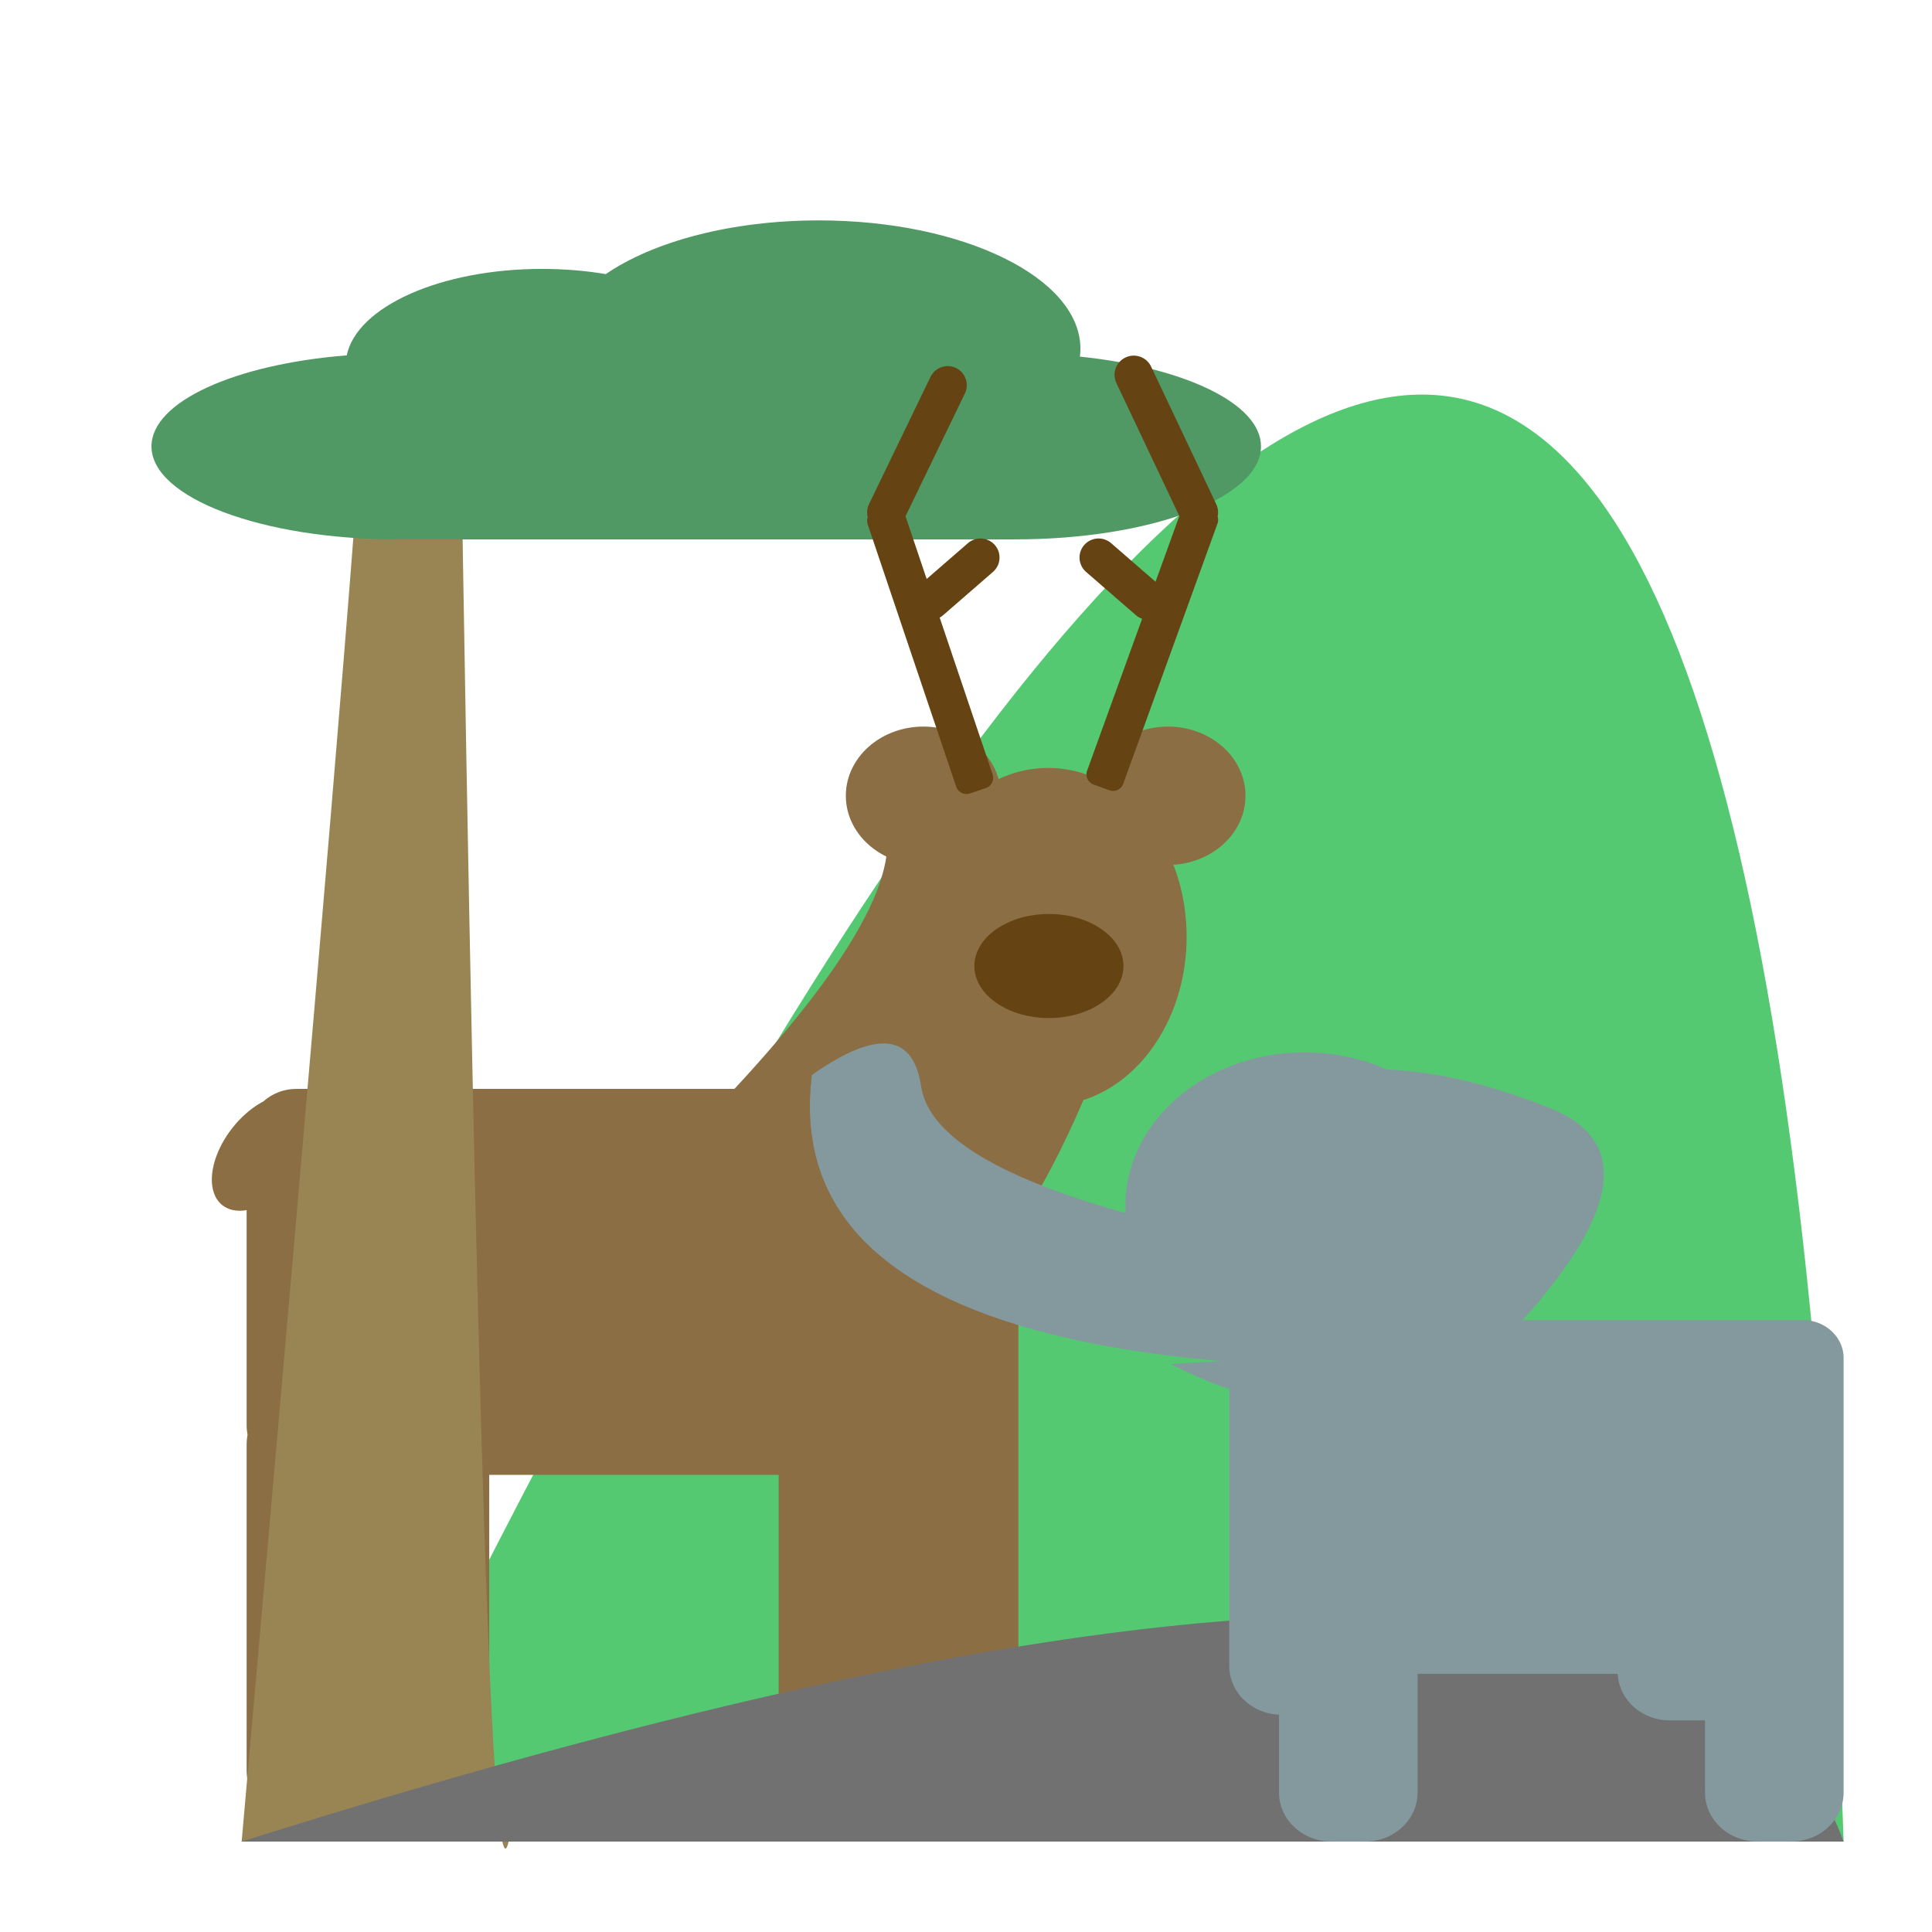<svg xmlns="http://www.w3.org/2000/svg" xmlns:xlink="http://www.w3.org/1999/xlink" width="640" height="640" preserveAspectRatio="xMidYMid meet" version="1.1" viewBox="0 0 640 640"><defs><path id="cJCoqw2bE" d="M610.72 610.04C589.43 -29.07 424.41 -29.07 115.66 610.04"/><path id="e37NCt85zO" d="M389.7 240.82L391.07 240.99L392.41 241.22L393.73 241.51L395.02 241.86L396.28 242.27L397.51 242.73L398.71 243.25L399.86 243.82L400.99 244.44L402.07 245.11L403.11 245.83L404.11 246.59L405.06 247.4L405.97 248.25L406.83 249.14L407.63 250.07L408.38 251.04L409.08 252.04L409.72 253.08L410.3 254.14L410.82 255.24L411.28 256.36L411.67 257.51L412 258.69L412.25 259.89L412.44 261.11L412.55 262.35L412.59 263.6L412.55 264.86L412.44 266.1L412.25 267.32L412 268.52L411.67 269.69L411.28 270.84L410.82 271.97L410.3 273.06L409.72 274.13L409.08 275.16L408.38 276.16L407.63 277.13L406.83 278.06L405.97 278.95L405.06 279.8L404.11 280.61L403.11 281.37L402.07 282.09L400.99 282.76L399.86 283.39L398.71 283.96L397.51 284.48L396.28 284.94L395.02 285.35L393.73 285.7L392.41 285.99L391.07 286.22L389.7 286.38L388.7 286.45L388.75 286.57L389.48 288.56L390.14 290.58L390.74 292.65L391.28 294.75L391.75 296.88L392.15 299.05L392.48 301.25L392.74 303.48L392.93 305.73L393.05 308.01L393.08 310.32L393.05 312.62L392.93 314.9L392.74 317.16L392.48 319.39L392.15 321.58L391.75 323.75L391.28 325.89L390.74 327.99L390.14 330.05L389.48 332.08L388.75 334.07L387.96 336.01L387.11 337.92L386.21 339.77L385.24 341.58L384.23 343.34L383.16 345.05L382.03 346.71L380.86 348.31L379.64 349.86L378.37 351.35L377.05 352.78L375.69 354.15L374.29 355.45L372.84 356.69L371.36 357.87L369.84 358.97L368.28 360L366.68 360.96L365.05 361.85L363.39 362.66L361.69 363.4L359.97 364.05L358.9 364.4L358.35 365.7L356 370.98L353.66 376.03L351.32 380.86L348.99 385.47L346.66 389.86L344.34 394.02L342.02 397.96L339.71 401.68L337.4 405.17L337.36 405.23L337.36 558.19L337.34 559.01L337.29 559.82L337.21 560.62L337.1 561.41L336.96 562.19L336.78 562.96L336.58 563.72L336.35 564.47L336.09 565.2L335.8 565.92L335.48 566.63L335.14 567.32L334.77 568L334.38 568.66L333.97 569.3L333.53 569.93L333.06 570.53L332.58 571.12L332.07 571.69L331.54 572.24L330.99 572.77L330.42 573.28L329.83 573.76L329.22 574.23L328.6 574.67L327.95 575.08L327.3 575.48L326.62 575.84L325.93 576.18L325.22 576.5L324.5 576.79L323.77 577.05L323.02 577.28L322.26 577.48L321.49 577.66L320.71 577.8L319.92 577.91L319.12 578L318.31 578.04L317.49 578.06L309.3 578.06L308.48 578.04L307.67 578L306.86 577.91L306.07 577.8L305.87 577.77L305.87 586.26L305.86 587.07L305.81 587.89L305.72 588.69L305.61 589.48L305.47 590.26L305.29 591.03L305.09 591.79L304.86 592.54L304.6 593.27L304.31 593.99L304 594.7L303.65 595.39L303.29 596.06L302.89 596.72L302.48 597.37L302.04 597.99L301.57 598.6L301.09 599.19L300.58 599.76L300.05 600.31L299.5 600.84L298.93 601.34L298.34 601.83L297.74 602.29L297.11 602.73L296.47 603.15L295.81 603.54L295.13 603.91L294.44 604.25L293.73 604.57L293.01 604.85L292.28 605.12L291.53 605.35L290.77 605.55L290 605.72L289.22 605.87L288.43 605.98L287.63 606.06L286.82 606.11L286 606.13L277.81 606.13L276.99 606.11L276.18 606.06L275.38 605.98L274.58 605.87L273.8 605.72L273.03 605.55L272.27 605.35L271.53 605.12L270.79 604.85L270.07 604.57L269.37 604.25L268.68 603.91L268 603.54L267.34 603.15L266.7 602.73L266.07 602.29L265.46 601.83L264.87 601.34L264.31 600.84L263.76 600.31L263.23 599.76L262.72 599.19L262.23 598.6L261.77 597.99L261.33 597.37L260.91 596.72L260.52 596.06L260.15 595.39L259.81 594.7L259.5 593.99L259.21 593.27L258.95 592.54L258.72 591.79L258.51 591.03L258.34 590.26L258.2 589.48L258.08 588.69L258 587.89L257.95 587.07L257.94 586.26L257.94 488.56L162.06 488.56L162.06 558.19L162.05 559.01L162 559.82L161.91 560.62L161.8 561.41L161.66 562.19L161.48 562.96L161.28 563.72L161.05 564.47L160.79 565.2L160.5 565.92L160.18 566.63L159.84 567.32L159.48 568L159.08 568.66L158.67 569.3L158.23 569.93L157.76 570.53L157.28 571.12L156.77 571.69L156.24 572.24L155.69 572.77L155.12 573.28L154.53 573.76L153.93 574.23L153.3 574.67L152.66 575.08L152 575.48L151.32 575.84L150.63 576.18L149.92 576.5L149.2 576.79L148.47 577.05L147.72 577.28L146.96 577.48L146.19 577.66L145.41 577.8L144.62 577.91L143.82 578L143.01 578.04L142.19 578.06L134 578.06L133.18 578.04L132.37 578L131.57 577.91L130.77 577.8L129.99 577.66L129.63 577.58L129.63 586.26L129.62 587.07L129.57 587.89L129.49 588.69L129.37 589.48L129.23 590.26L129.06 591.03L128.85 591.79L128.62 592.54L128.36 593.27L128.07 593.99L127.76 594.7L127.42 595.39L127.05 596.06L126.66 596.72L126.24 597.37L125.8 597.99L125.34 598.6L124.85 599.19L124.34 599.76L123.81 600.31L123.26 600.84L122.69 601.34L122.11 601.83L121.5 602.29L120.87 602.73L120.23 603.15L119.57 603.54L118.89 603.91L118.2 604.25L117.5 604.57L116.78 604.85L116.04 605.12L115.3 605.35L114.54 605.55L113.77 605.72L112.98 605.87L112.19 605.98L111.39 606.06L110.58 606.11L109.76 606.13L101.57 606.13L100.75 606.11L99.94 606.06L99.14 605.98L98.35 605.87L97.57 605.72L96.79 605.55L96.04 605.35L95.29 605.12L94.55 604.85L93.83 604.57L93.13 604.25L92.44 603.91L91.76 603.54L91.1 603.15L90.46 602.73L89.83 602.29L89.23 601.83L88.64 601.34L88.07 600.84L87.52 600.31L86.99 599.76L86.48 599.19L86 598.6L85.53 597.99L85.09 597.37L84.67 596.72L84.28 596.06L83.92 595.39L83.57 594.7L83.26 593.99L82.97 593.27L82.71 592.54L82.48 591.79L82.27 591.03L82.1 590.26L81.96 589.48L81.84 588.69L81.76 587.89L81.71 587.07L81.7 586.26L81.7 478.75L81.71 477.93L81.76 477.12L81.84 476.32L81.96 475.53L82.01 475.26L81.91 474.74L81.82 474.09L81.75 473.42L81.71 472.75L81.7 472.07L81.7 400.87L81.54 400.9L80.42 401.04L79.33 401.08L78.27 401.02L77.25 400.87L76.27 400.62L75.35 400.26L74.48 399.8L73.66 399.24L72.93 398.58L72.28 397.83L71.71 397.02L71.24 396.13L70.86 395.17L70.56 394.15L70.34 393.08L70.21 391.96L70.17 390.79L70.21 389.58L70.33 388.33L70.54 387.05L70.83 385.74L71.2 384.41L71.65 383.07L72.18 381.71L72.79 380.35L73.47 378.99L74.24 377.63L75.08 376.27L76 374.93L77 373.61L78.05 372.34L79.14 371.13L80.26 370L81.41 368.94L82.57 367.95L83.76 367.04L84.95 366.21L86.16 365.46L87.27 364.85L87.46 364.68L87.94 364.28L88.45 363.89L88.97 363.53L89.5 363.18L90.05 362.86L90.61 362.55L91.18 362.27L91.77 362.01L92.37 361.77L92.97 361.55L93.59 361.36L94.22 361.19L94.86 361.05L95.51 360.93L96.17 360.83L96.83 360.77L97.51 360.73L98.19 360.71L243.29 360.71L246.9 356.79L250.59 352.69L254.13 348.68L257.52 344.74L260.76 340.89L263.85 337.13L266.79 333.44L269.57 329.84L272.21 326.32L274.69 322.88L277.03 319.52L279.21 316.24L281.25 313.05L283.13 309.94L284.86 306.91L286.44 303.96L287.88 301.1L289.16 298.32L290.29 295.62L291.27 293L292.09 290.46L292.77 288.01L293.3 285.64L293.61 283.73L292.91 283.39L291.79 282.76L290.71 282.09L289.67 281.37L288.67 280.61L287.72 279.8L286.81 278.95L285.95 278.06L285.15 277.13L284.4 276.16L283.7 275.16L283.06 274.13L282.48 273.06L281.96 271.97L281.5 270.84L281.11 269.69L280.78 268.52L280.53 267.32L280.34 266.1L280.23 264.86L280.19 263.6L280.23 262.35L280.34 261.11L280.53 259.89L280.78 258.69L281.11 257.51L281.5 256.36L281.96 255.24L282.48 254.14L283.06 253.08L283.7 252.04L284.4 251.04L285.15 250.07L285.95 249.14L286.81 248.25L287.72 247.4L288.67 246.59L289.67 245.83L290.71 245.11L291.79 244.44L292.91 243.82L294.07 243.25L295.27 242.73L296.5 242.27L297.76 241.86L299.05 241.51L300.37 241.22L301.71 240.99L303.08 240.82L304.46 240.72L305.87 240.69L307.28 240.72L308.67 240.82L310.04 240.99L311.38 241.22L312.7 241.51L313.99 241.86L315.25 242.27L316.47 242.73L317.67 243.25L318.83 243.82L319.95 244.44L321.03 245.11L322.08 245.83L323.07 246.59L324.03 247.4L324.93 248.25L325.79 249.14L326.59 250.07L327.35 251.04L328.04 252.04L328.68 253.08L329.27 254.14L329.79 255.24L330.24 256.36L330.63 257.51L330.79 258.08L331 257.97L332.7 257.24L334.42 256.59L336.17 256.01L337.95 255.52L339.76 255.12L341.58 254.8L343.43 254.57L345.31 254.43L347.2 254.39L349.09 254.43L350.96 254.57L352.81 254.8L354.63 255.12L356.44 255.52L358.22 256.01L359.97 256.59L361.69 257.24L362.17 257.45L362.54 256.36L362.99 255.24L363.51 254.14L364.1 253.08L364.74 252.04L365.43 251.04L366.18 250.07L366.99 249.14L367.85 248.25L368.75 247.4L369.71 246.59L370.7 245.83L371.75 245.11L372.83 244.44L373.95 243.82L375.11 243.25L376.31 242.73L377.53 242.27L378.79 241.86L380.08 241.51L381.4 241.22L382.74 240.99L384.11 240.82L385.5 240.72L386.91 240.69L388.32 240.72L389.7 240.82Z"/><path id="b46ceEvTc" d="M168.49 610.04C163.13 634.08 157.77 472.68 152.41 125.84C131.74 103.74 121.02 105.36 120.25 130.7C119.48 156.05 106.08 315.83 80.05 610.04"/><path id="ahorWiWC"/><path id="a8RKy5AHTh" d="M271.23 73.01C319.09 73.01 357.9 92.03 357.9 115.51C357.9 116.39 357.85 117.28 357.73 118.14C392.3 121.71 417.72 133.67 417.72 147.87C417.72 147.87 417.72 147.87 417.72 147.87C417.72 164.89 381.22 178.68 336.2 178.68C315.75 178.68 152.15 178.68 131.71 178.68C86.69 178.68 50.18 164.89 50.18 147.87C50.18 147.87 50.18 147.87 50.18 147.87C50.18 133.03 77.93 120.65 114.87 117.72C118.18 101.63 145.87 89.08 179.54 89.08C186.94 89.08 194.04 89.68 200.67 90.8C216.41 80.03 242.14 73.01 271.23 73.01Z"/><path id="evDz3OgZX" d="M352.07 303.07L353.54 303.3L354.98 303.58L356.39 303.93L357.75 304.33L359.07 304.79L360.34 305.3L361.57 305.86L362.74 306.47L363.86 307.12L364.92 307.82L365.92 308.56L366.86 309.34L367.73 310.16L368.54 311.01L369.27 311.9L369.92 312.82L370.5 313.78L370.99 314.75L371.41 315.76L371.73 316.79L371.97 317.84L372.11 318.91L372.16 320L372.11 321.09L371.97 322.16L371.73 323.21L371.41 324.24L370.99 325.25L370.5 326.22L369.92 327.18L369.27 328.1L368.54 328.99L367.73 329.84L366.86 330.66L365.92 331.44L364.92 332.18L363.86 332.88L362.74 333.53L361.57 334.14L360.34 334.7L359.07 335.21L357.75 335.67L356.39 336.07L354.98 336.42L353.54 336.7L352.07 336.93L350.56 337.1L349.03 337.2L347.46 337.23L345.9 337.2L344.37 337.1L342.86 336.93L341.39 336.7L339.95 336.42L338.54 336.07L337.18 335.67L335.86 335.21L334.58 334.7L333.36 334.14L332.19 333.53L331.07 332.88L330.01 332.18L329 331.44L328.07 330.66L327.2 329.84L326.39 328.99L325.66 328.1L325.01 327.18L324.43 326.22L323.94 325.25L323.52 324.24L323.2 323.21L322.96 322.16L322.82 321.09L322.77 320L322.82 318.91L322.96 317.84L323.2 316.79L323.52 315.76L323.94 314.75L324.43 313.78L325.01 312.82L325.66 311.9L326.39 311.01L327.2 310.16L328.07 309.34L329 308.56L330.01 307.82L331.07 307.12L332.19 306.47L333.36 305.86L334.58 305.3L335.86 304.79L337.18 304.33L338.54 303.93L339.95 303.58L341.39 303.3L342.86 303.07L344.37 302.9L345.9 302.8L347.46 302.77L349.03 302.8L350.56 302.9L350.56 302.9L352.07 303.07ZM315.2 121.4L315.58 121.49L315.95 121.6L316.32 121.74L316.69 121.9L317.04 122.09L317.38 122.29L317.7 122.52L318 122.75L318.29 123.01L318.56 123.28L318.81 123.57L319.04 123.86L319.25 124.17L319.44 124.49L319.62 124.82L319.77 125.17L319.9 125.51L320.02 125.87L320.11 126.23L320.18 126.6L320.23 126.97L320.25 127.35L320.26 127.72L320.24 128.1L320.19 128.48L320.13 128.86L320.04 129.23L319.93 129.61L319.79 129.98L319.63 130.34L299.96 171.02L306.97 191.8L320.65 179.92L321.16 179.52L321.69 179.19L322.25 178.91L322.83 178.69L323.42 178.52L324.02 178.42L324.63 178.38L325.23 178.39L325.83 178.46L326.43 178.59L327.01 178.78L327.57 179.02L328.11 179.32L328.63 179.67L329.11 180.08L329.56 180.55L329.96 181.06L330.3 181.6L330.58 182.15L330.8 182.73L330.96 183.32L331.06 183.92L331.1 184.53L331.09 185.14L331.02 185.74L330.89 186.33L330.71 186.91L330.46 187.47L330.16 188.02L329.81 188.53L329.4 189.01L328.93 189.46L312.45 203.77L311.95 204.17L311.41 204.51L311.28 204.58L328.81 256.51L328.85 256.65L328.89 256.8L328.92 256.94L328.95 257.08L328.97 257.22L328.98 257.36L328.99 257.5L329 257.65L328.99 257.79L328.99 257.93L328.97 258.07L328.95 258.2L328.93 258.34L328.9 258.48L328.87 258.61L328.83 258.74L328.78 258.87L328.73 259L328.68 259.13L328.62 259.25L328.56 259.38L328.49 259.5L328.42 259.61L328.34 259.73L328.26 259.84L328.17 259.95L328.08 260.05L327.99 260.15L327.89 260.25L327.79 260.35L327.68 260.44L327.57 260.53L327.45 260.61L327.34 260.69L327.21 260.76L327.09 260.83L326.96 260.9L326.83 260.96L326.69 261.01L326.55 261.06L321.29 262.84L321.15 262.88L321.01 262.92L320.87 262.95L320.73 262.98L320.58 263L320.44 263.01L320.3 263.02L320.16 263.03L320.02 263.02L319.88 263.02L319.74 263L319.6 262.98L319.46 262.96L319.33 262.93L319.19 262.9L319.06 262.86L318.93 262.81L318.8 262.76L318.68 262.71L318.55 262.65L318.43 262.59L318.31 262.52L318.19 262.45L318.08 262.37L317.97 262.29L317.86 262.2L317.75 262.11L317.65 262.02L317.55 261.92L317.46 261.82L317.37 261.71L317.28 261.6L317.2 261.48L317.12 261.37L317.04 261.24L316.97 261.12L316.91 260.99L316.85 260.86L316.79 260.72L316.74 260.58L287.44 173.72L287.39 173.58L287.35 173.43L287.32 173.29L287.29 173.15L287.27 173.01L287.26 172.87L287.25 172.73L287.25 172.58L287.25 172.44L287.26 172.3L287.27 172.16L287.29 172.03L287.31 171.89L287.34 171.75L287.38 171.62L287.42 171.49L287.46 171.36L287.46 171.36L287.4 171.1L287.33 170.74L287.28 170.36L287.25 169.99L287.25 169.61L287.27 169.23L287.31 168.86L287.37 168.48L287.46 168.1L287.58 167.73L287.72 167.36L287.88 166.99L308.25 124.84L308.43 124.49L308.64 124.15L308.86 123.83L309.1 123.53L309.36 123.24L309.63 122.97L309.91 122.72L310.21 122.49L310.52 122.28L310.84 122.09L311.17 121.91L311.51 121.76L311.86 121.63L312.22 121.51L312.58 121.42L312.94 121.35L313.32 121.3L313.69 121.28L314.07 121.27L314.45 121.29L314.82 121.34L314.82 121.34L315.2 121.4ZM376.7 117.91L377.04 117.98L377.38 118.07L377.71 118.18L378.04 118.3L378.35 118.45L378.66 118.61L378.97 118.79L379.26 118.98L379.54 119.19L379.81 119.42L380.07 119.66L380.31 119.92L380.54 120.2L380.76 120.49L380.97 120.79L381.15 121.11L381.32 121.45L402.89 167L403.04 167.34L403.17 167.68L403.28 168.03L403.37 168.39L403.43 168.74L403.48 169.09L403.5 169.45L403.51 169.8L403.49 170.15L403.46 170.5L403.41 170.85L403.35 171.11L403.38 171.21L403.41 171.34L403.45 171.47L403.47 171.61L403.49 171.75L403.51 171.89L403.52 172.02L403.52 172.16L403.52 172.31L403.52 172.45L403.5 172.59L403.49 172.73L403.46 172.87L403.43 173.01L403.4 173.15L403.36 173.29L403.31 173.43L372.09 259.63L372.04 259.77L371.98 259.9L371.91 260.03L371.85 260.16L371.77 260.29L371.7 260.41L371.62 260.52L371.53 260.63L371.44 260.74L371.35 260.85L371.25 260.95L371.15 261.04L371.05 261.14L370.94 261.23L370.83 261.31L370.72 261.39L370.6 261.46L370.48 261.53L370.36 261.6L370.24 261.66L370.11 261.71L369.98 261.77L369.85 261.81L369.72 261.85L369.59 261.89L369.45 261.92L369.32 261.95L369.18 261.97L369.04 261.98L368.9 261.99L368.76 262L368.62 262L368.48 261.99L368.34 261.98L368.2 261.96L368.05 261.94L367.91 261.91L367.77 261.87L367.63 261.83L367.49 261.78L362.27 259.89L362.13 259.84L362 259.78L361.87 259.72L361.74 259.65L361.62 259.58L361.5 259.5L361.38 259.42L361.27 259.33L361.16 259.24L361.05 259.15L360.95 259.05L360.86 258.95L360.77 258.85L360.68 258.74L360.59 258.63L360.51 258.52L360.44 258.4L360.37 258.28L360.3 258.16L360.24 258.04L360.19 257.91L360.14 257.79L360.09 257.66L360.05 257.52L360.01 257.39L359.98 257.26L359.95 257.12L359.93 256.98L359.92 256.84L359.91 256.7L359.9 256.56L359.9 256.42L359.91 256.28L359.92 256.14L359.94 256L359.97 255.86L359.99 255.72L360.03 255.58L360.07 255.44L360.12 255.3L378.34 204.98L377.86 204.79L377.3 204.51L376.77 204.17L376.26 203.77L359.78 189.46L359.31 189.01L358.9 188.53L358.55 188.02L358.25 187.47L358.01 186.91L357.82 186.33L357.69 185.74L357.62 185.14L357.61 184.53L357.65 183.92L357.75 183.32L357.91 182.73L358.14 182.15L358.41 181.6L358.75 181.06L359.15 180.55L359.6 180.08L360.08 179.67L360.6 179.32L361.14 179.02L361.7 178.78L362.28 178.59L362.88 178.46L363.48 178.39L364.09 178.38L364.69 178.42L365.29 178.52L365.88 178.69L366.46 178.91L367.02 179.19L367.56 179.52L368.06 179.92L382.79 192.71L390.67 170.94L369.82 126.89L369.67 126.55L369.54 126.21L369.43 125.86L369.34 125.5L369.28 125.15L369.23 124.8L369.21 124.44L369.2 124.09L369.22 123.74L369.25 123.39L369.3 123.04L369.38 122.7L369.47 122.36L369.57 122.03L369.7 121.7L369.84 121.39L370.01 121.07L370.18 120.77L370.38 120.48L370.59 120.2L370.82 119.93L371.06 119.67L371.32 119.43L371.6 119.19L371.89 118.98L372.19 118.77L372.51 118.59L372.84 118.42L373.19 118.27L373.53 118.14L373.88 118.03L374.24 117.94L374.59 117.88L374.94 117.83L375.3 117.81L375.65 117.8L376 117.82L376.35 117.85L376.35 117.85L376.7 117.91Z"/><path id="a1z4jVYhvy" d="M610.72 610.04C574.04 510.1 397.15 510.1 80.05 610.04"/><path id="h2PMuuJePv" d="M295.84 346.04L296.65 346.29L297.44 346.6L298.18 346.96L298.89 347.39L299.56 347.89L300.21 348.44L300.81 349.05L301.38 349.73L301.91 350.47L302.41 351.26L302.87 352.13L303.3 353.04L303.69 354.03L304.05 355.07L304.37 356.17L304.66 357.34L304.91 358.57L305.13 359.86L305.37 361.17L305.7 362.47L306.12 363.77L306.64 365.06L307.24 366.33L307.93 367.59L308.71 368.85L309.59 370.11L310.56 371.34L311.61 372.57L312.75 373.79L313.99 375L315.32 376.2L316.73 377.4L318.24 378.57L319.83 379.75L321.52 380.91L323.29 382.06L325.16 383.21L327.12 384.35L329.17 385.47L331.3 386.59L333.53 387.69L335.85 388.79L338.25 389.88L340.76 390.95L343.34 392.03L346.02 393.08L348.78 394.13L351.64 395.17L354.6 396.21L357.64 397.23L360.77 398.24L363.98 399.24L367.29 400.24L370.7 401.22L372.85 401.82L372.83 401.59L372.78 399.5L372.83 397.4L372.98 395.33L373.22 393.28L373.56 391.25L373.99 389.25L374.51 387.27L375.12 385.33L375.81 383.42L376.59 381.54L377.46 379.7L378.39 377.89L379.41 376.12L380.51 374.39L381.69 372.71L382.93 371.06L384.25 369.45L385.63 367.9L387.08 366.39L388.6 364.94L390.18 363.52L391.83 362.17L393.53 360.87L395.29 359.63L397.11 358.43L398.98 357.31L400.9 356.24L402.87 355.24L404.89 354.3L406.95 353.43L409.06 352.61L411.21 351.87L413.41 351.21L415.63 350.61L417.9 350.09L420.2 349.65L422.54 349.28L424.9 348.99L427.3 348.78L429.72 348.65L432.17 348.61L434.62 348.65L437.03 348.78L439.43 348.99L441.79 349.28L444.13 349.65L446.43 350.09L448.69 350.61L450.93 351.21L453.11 351.87L455.27 352.61L457.38 353.43L459.44 354.3L460.33 354.33L462.25 354.43L464.18 354.57L466.13 354.74L468.1 354.95L470.09 355.19L472.1 355.46L474.11 355.77L476.16 356.11L478.22 356.48L480.29 356.9L482.38 357.34L484.49 357.82L486.62 358.33L488.76 358.87L490.93 359.45L493.1 360.06L495.3 360.71L497.51 361.38L499.75 362.1L502 362.85L504.26 363.63L506.55 364.44L508.85 365.29L511.16 366.17L513.5 367.09L515.77 368.06L517.89 369.1L519.84 370.19L521.65 371.37L523.3 372.61L524.79 373.91L526.13 375.28L527.31 376.73L528.35 378.23L529.23 379.81L529.95 381.46L530.51 383.17L530.92 384.95L531.18 386.79L531.28 388.71L531.22 390.69L531.02 392.74L530.66 394.86L530.14 397.05L529.47 399.3L528.64 401.63L527.66 404.02L526.53 406.47L525.24 408.99L523.8 411.58L522.2 414.24L520.44 416.97L518.53 419.77L516.47 422.63L514.26 425.56L511.87 428.56L509.36 431.63L506.67 434.76L504.41 437.31L597.26 437.31L597.82 437.32L598.37 437.35L598.91 437.4L599.45 437.47L599.98 437.56L600.5 437.68L601.01 437.81L601.51 437.95L602.02 438.11L602.5 438.3L602.98 438.5L603.45 438.72L603.9 438.95L604.35 439.2L604.79 439.46L605.21 439.74L605.62 440.03L606.02 440.34L606.4 440.67L606.78 441L607.13 441.35L607.48 441.71L607.81 442.08L608.13 442.46L608.42 442.86L608.71 443.27L608.97 443.69L609.22 444.11L609.45 444.55L609.66 445L609.86 445.45L610.04 445.93L610.19 446.4L610.33 446.88L610.45 447.36L610.55 447.86L610.63 448.36L610.68 448.87L610.71 449.38L610.72 449.9L610.72 541.89L610.72 542.07L610.72 542.26L610.72 593.78L610.71 594.45L610.66 595.11L610.59 595.77L610.5 596.41L610.37 597.05L610.22 597.68L610.04 598.31L609.84 598.92L609.61 599.52L609.36 600.1L609.08 600.68L608.79 601.25L608.46 601.8L608.12 602.34L607.76 602.87L607.37 603.38L606.97 603.87L606.54 604.35L606.1 604.82L605.63 605.27L605.15 605.7L604.66 606.12L604.14 606.52L603.61 606.9L603.06 607.26L602.5 607.6L601.92 607.92L601.33 608.22L600.73 608.5L600.11 608.76L599.48 608.99L598.84 609.21L598.19 609.39L597.53 609.56L596.85 609.7L596.17 609.82L595.47 609.91L594.77 609.98L594.06 610.02L593.35 610.04L582.19 610.04L581.48 610.02L580.77 609.98L580.06 609.91L579.38 609.82L578.69 609.7L578.02 609.56L577.35 609.39L576.7 609.21L576.06 608.99L575.43 608.76L574.81 608.5L574.21 608.22L573.61 607.92L573.04 607.6L572.48 607.26L571.93 606.9L571.4 606.52L570.89 606.12L570.38 605.7L569.9 605.27L569.44 604.82L569 604.35L568.58 603.87L568.17 603.38L567.78 602.87L567.42 602.34L567.07 601.8L566.75 601.25L566.46 600.68L566.18 600.1L565.93 599.52L565.7 598.92L565.5 598.31L565.32 597.68L565.17 597.05L565.04 596.41L564.94 595.77L564.87 595.11L564.83 594.45L564.81 593.78L564.81 569.89L553.13 569.89L552.41 569.87L551.71 569.83L551.02 569.77L550.33 569.68L549.65 569.56L548.98 569.42L548.32 569.26L547.67 569.07L547.04 568.86L546.41 568.62L545.79 568.36L545.19 568.09L544.61 567.79L544.04 567.47L543.48 567.13L542.94 566.78L542.41 566.4L541.89 566L541.41 565.59L540.93 565.16L540.47 564.71L540.03 564.26L539.6 563.78L539.2 563.28L538.82 562.77L538.46 562.25L538.11 561.71L537.8 561.17L537.51 560.61L537.23 560.03L536.98 559.44L536.75 558.85L536.55 558.24L536.38 557.62L536.22 557L536.1 556.36L536 555.72L535.93 555.07L535.89 554.48L469.59 554.48L469.59 593.78L469.57 594.45L469.53 595.11L469.46 595.77L469.36 596.41L469.23 597.05L469.08 597.68L468.9 598.31L468.7 598.92L468.48 599.52L468.22 600.1L467.95 600.68L467.65 601.25L467.33 601.8L466.98 602.34L466.63 602.87L466.23 603.38L465.83 603.87L465.41 604.35L464.97 604.82L464.5 605.27L464.02 605.7L463.52 606.12L463 606.52L462.47 606.9L461.93 607.26L461.37 607.6L460.79 607.92L460.2 608.22L459.6 608.5L458.98 608.76L458.35 608.99L457.7 609.21L457.05 609.39L456.39 609.56L455.71 609.7L455.04 609.82L454.34 609.91L453.64 609.98L452.92 610.02L452.21 610.04L441.06 610.04L440.35 610.02L439.64 609.98L438.94 609.91L438.24 609.82L437.56 609.7L436.88 609.56L436.22 609.39L435.57 609.21L434.93 608.99L434.3 608.76L433.68 608.5L433.08 608.22L432.49 607.92L431.91 607.6L431.35 607.26L430.8 606.9L430.27 606.52L429.75 606.12L429.26 605.7L428.78 605.27L428.31 604.82L427.87 604.35L427.44 603.87L427.04 603.38L426.65 602.87L426.29 602.34L425.95 601.8L425.62 601.25L425.33 600.68L425.05 600.1L424.8 599.52L424.57 598.92L424.37 598.31L424.19 597.68L424.04 597.05L423.91 596.41L423.82 595.77L423.75 595.11L423.7 594.45L423.69 593.78L423.69 568L423.05 567.96L422.36 567.9L421.67 567.81L420.99 567.7L420.32 567.55L419.66 567.39L419.01 567.2L418.38 566.99L417.75 566.75L417.14 566.49L416.54 566.22L415.95 565.92L415.38 565.6L414.83 565.26L414.28 564.91L413.75 564.53L413.24 564.13L412.75 563.72L412.27 563.29L411.81 562.84L411.37 562.39L410.94 561.91L410.54 561.41L410.16 560.9L409.8 560.38L409.46 559.84L409.14 559.3L408.85 558.74L408.57 558.16L408.32 557.58L408.09 556.98L407.89 556.37L407.72 555.75L407.56 555.13L407.44 554.49L407.34 553.85L407.27 553.2L407.23 552.54L407.21 551.88L407.21 460.11L405.17 459.47L401.46 458.08L397.33 456.35L392.76 454.27L387.75 451.85L404.23 450.88L400.57 450.55L393.4 449.81L386.43 448.97L379.67 448.06L373.1 447.05L366.73 445.95L360.57 444.76L354.61 443.49L348.84 442.12L343.27 440.67L337.9 439.13L332.73 437.5L327.76 435.79L322.99 433.99L318.42 432.09L314.05 430.12L309.87 428.04L305.9 425.89L302.13 423.65L298.55 421.31L295.18 418.88L292.01 416.38L289.03 413.78L286.25 411.09L283.67 408.32L281.29 405.45L279.12 402.5L277.14 399.46L275.36 396.33L273.78 393.12L272.4 389.81L271.22 386.42L270.24 382.93L269.46 379.36L268.88 375.71L268.49 371.96L268.31 368.12L268.32 364.2L268.54 360.19L268.96 356.09L270.55 354.99L272.11 353.95L273.63 352.98L275.12 352.06L276.57 351.21L277.98 350.41L279.36 349.68L280.71 349.01L282.01 348.4L283.29 347.85L284.53 347.36L285.73 346.94L286.91 346.57L288.04 346.27L289.14 346.02L290.2 345.84L291.23 345.72L292.22 345.66L293.18 345.66L294.1 345.73L294.1 345.73L294.99 345.85L295.84 346.04Z"/></defs><g><g><g><use fill="#54c972" fill-opacity="1" opacity="1" xlink:href="#cJCoqw2bE"/><g><use fill-opacity="0" stroke="#000" stroke-opacity="1" stroke-width="0" opacity="1" xlink:href="#cJCoqw2bE"/></g></g><g><use fill="#8c6e44" fill-opacity="1" opacity="1" xlink:href="#e37NCt85zO"/></g><g><use fill="#998454" fill-opacity="1" opacity="1" xlink:href="#b46ceEvTc"/><g><use fill-opacity="0" stroke="#000" stroke-opacity="1" stroke-width="0" opacity="1" xlink:href="#b46ceEvTc"/></g></g><g><g><use fill-opacity="0" stroke="#000" stroke-opacity="1" stroke-width="0" opacity="1" xlink:href="#ahorWiWC"/></g></g><g><use fill="#509864" fill-opacity="1" opacity="1" xlink:href="#a8RKy5AHTh"/></g><g><use fill="#654312" fill-opacity="1" opacity="1" xlink:href="#evDz3OgZX"/></g><g><use fill="#717171" fill-opacity="1" opacity="1" xlink:href="#a1z4jVYhvy"/><g><use fill-opacity="0" stroke="#000" stroke-opacity="1" stroke-width="0" opacity="1" xlink:href="#a1z4jVYhvy"/></g></g><g><use fill="#84999e" fill-opacity="1" opacity="1" xlink:href="#h2PMuuJePv"/><g><use fill-opacity="0" stroke="#000" stroke-opacity="0" stroke-width="1" opacity="1" xlink:href="#h2PMuuJePv"/></g></g></g></g></svg>